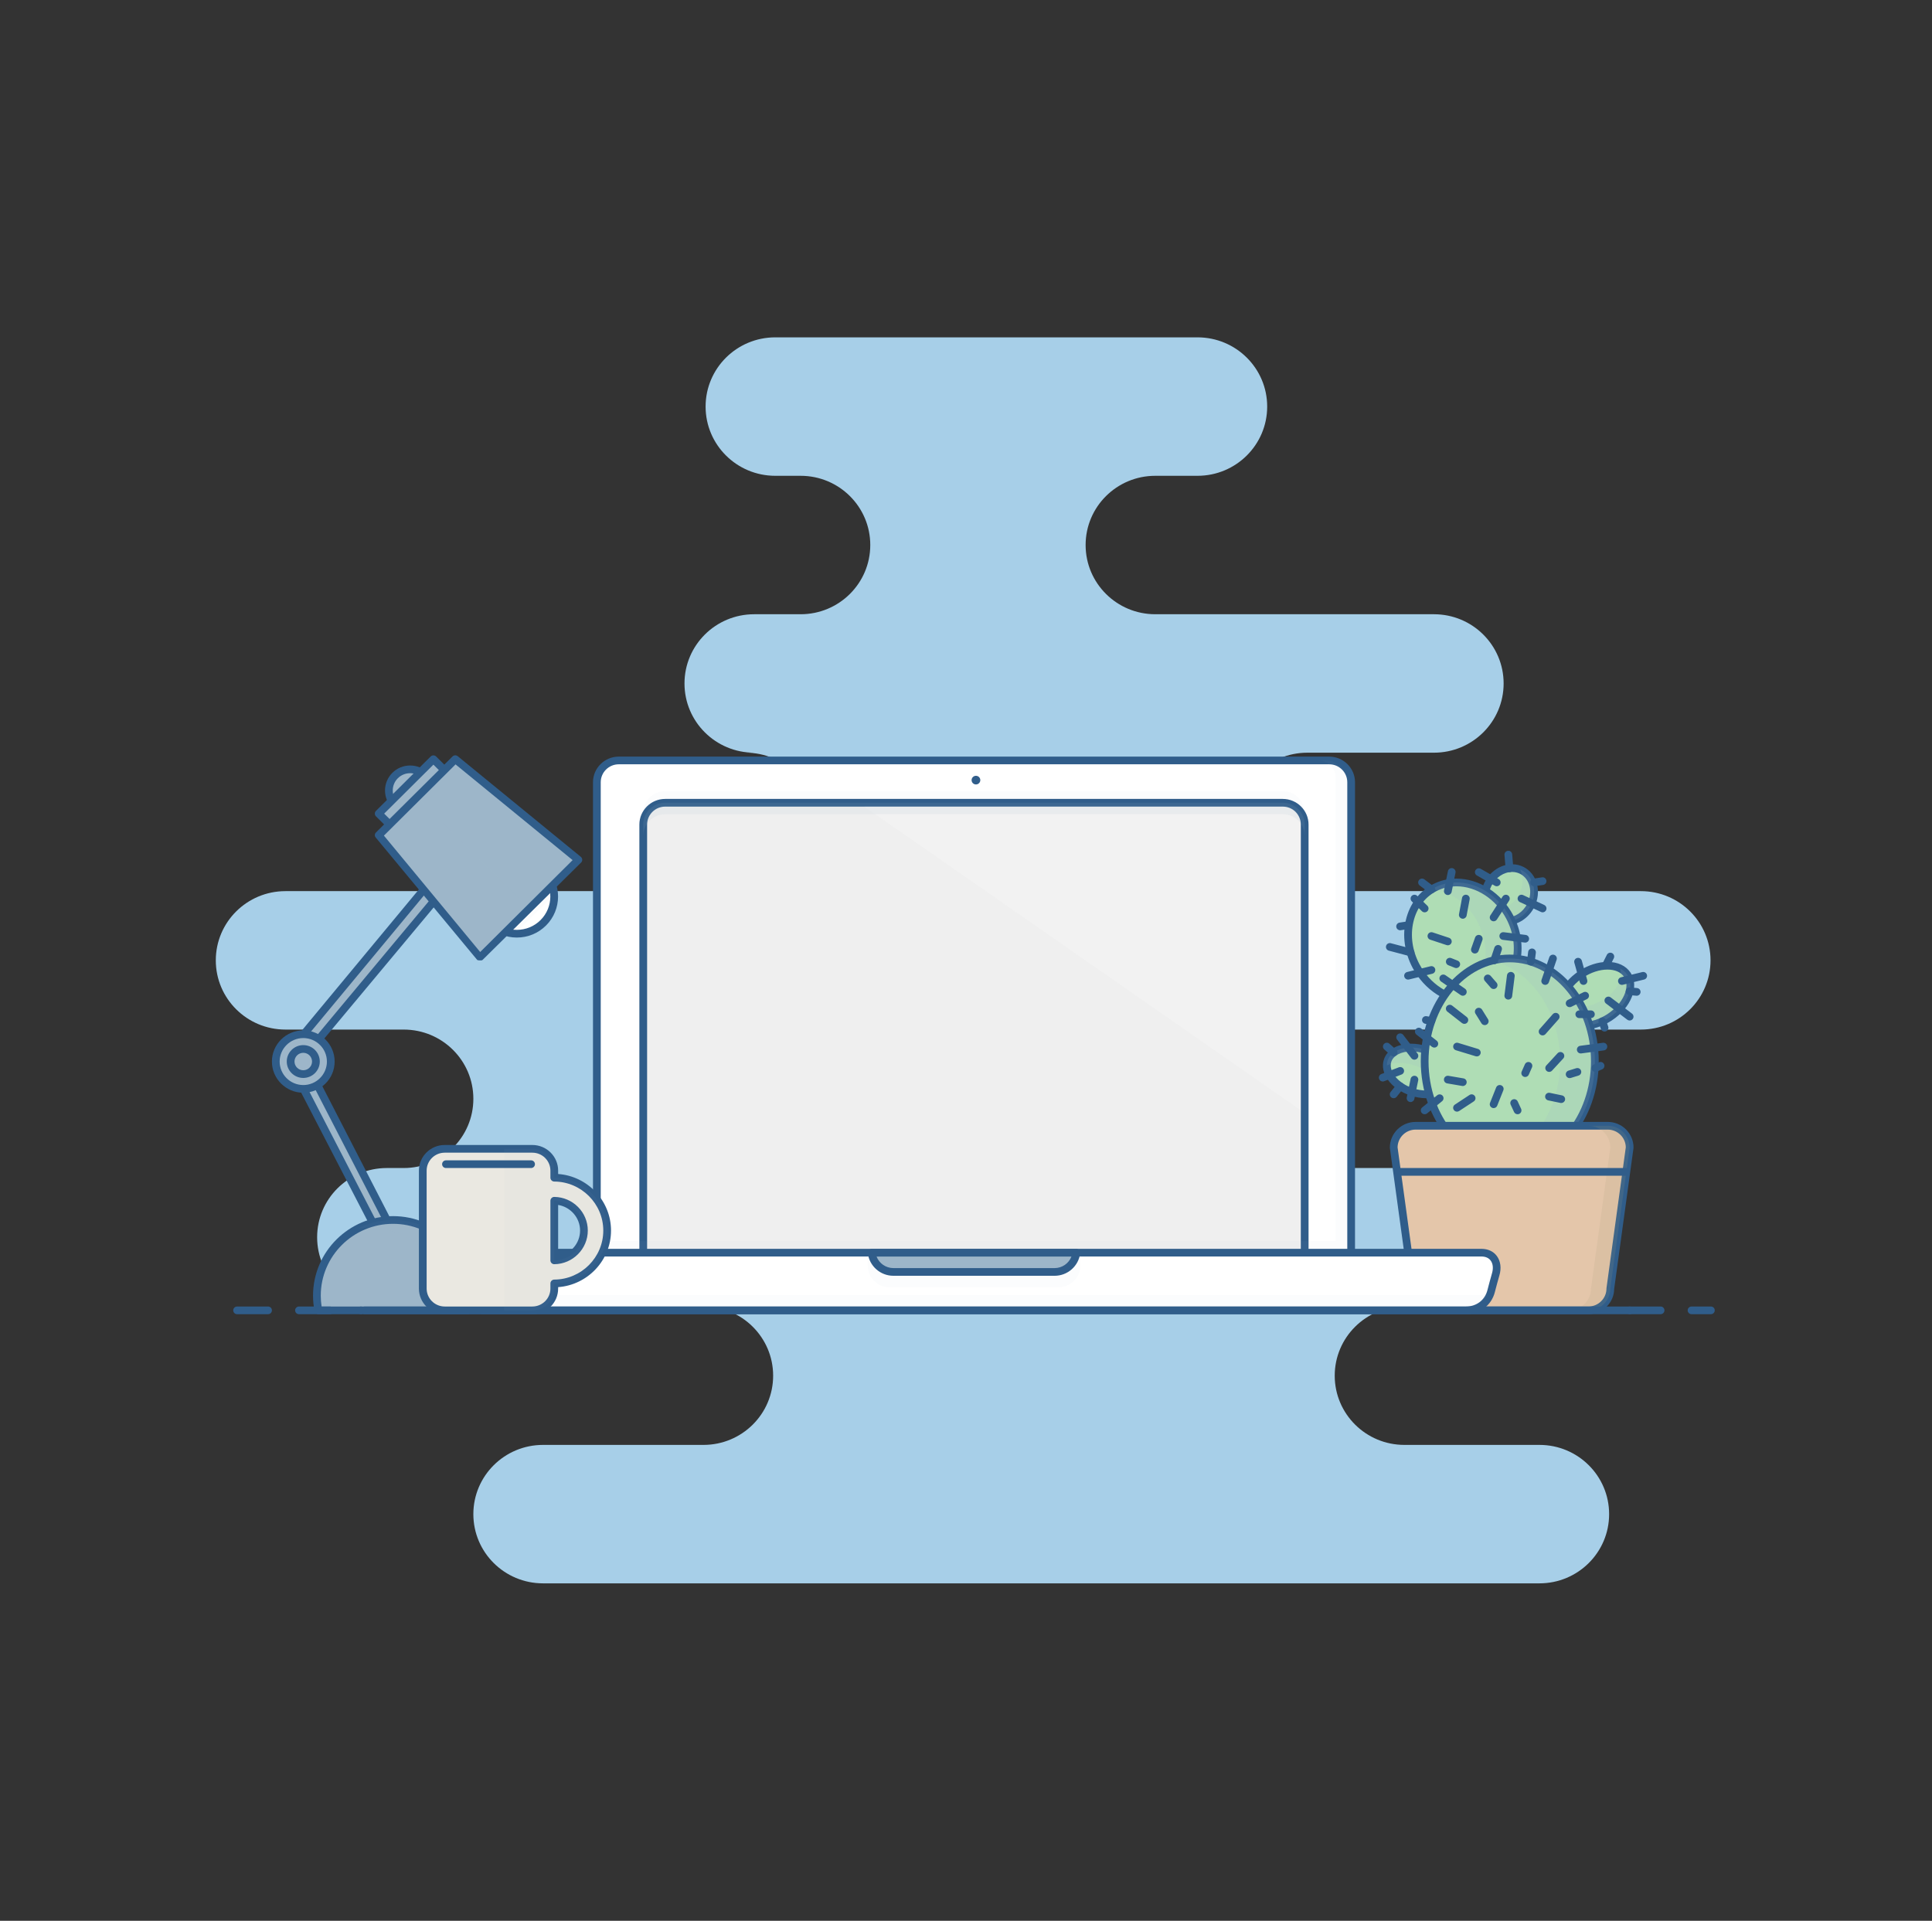 <svg width="175" height="174" viewBox="0 0 175 174" fill="none" xmlns="http://www.w3.org/2000/svg">
<rect x="0" y="0" width="175" height="174" fill="#333333" stroke="none"/>
<path d="M139.449 130.891H127.21C123.725 130.891 120.899 128.086 120.899 124.621C120.899 121.156 123.725 118.35 127.21 118.35H131.417C134.902 118.35 137.728 115.545 137.728 112.079C137.728 108.614 134.902 105.809 131.417 105.809H106.175C102.69 105.809 99.864 103.003 99.864 99.538C99.864 96.073 102.69 93.267 106.175 93.267H148.628C152.113 93.267 154.939 90.462 154.939 86.997C154.939 83.531 152.113 80.726 148.628 80.726H118.414C114.929 80.726 112.103 77.92 112.103 74.455C112.103 70.99 114.929 68.185 118.414 68.185H129.887C133.373 68.185 136.198 65.379 136.198 61.914C136.198 58.449 133.373 55.643 129.887 55.643H104.645C101.161 55.643 98.335 52.838 98.335 49.372C98.335 45.907 101.161 43.102 104.645 43.102H108.47C111.955 43.102 114.781 40.296 114.781 36.831C114.781 33.366 111.955 30.56 108.47 30.56H70.224C66.739 30.56 63.913 33.366 63.913 36.831C63.913 40.296 66.739 43.102 70.224 43.102H72.519C76.004 43.102 78.829 45.907 78.829 49.372C78.829 52.838 76.004 55.643 72.519 55.643H68.311C64.826 55.643 62.001 58.449 62.001 61.914C62.001 65.379 64.826 68.185 68.311 68.185H67.546C71.031 68.185 73.857 70.99 73.857 74.455C73.857 77.92 71.031 80.726 67.546 80.726H25.858C22.373 80.726 19.547 83.531 19.547 86.997C19.547 90.462 22.373 93.267 25.858 93.267H36.566C40.051 93.267 42.877 96.073 42.877 99.538C42.877 103.003 40.051 105.809 36.566 105.809H35.036C31.551 105.809 28.726 108.614 28.726 112.079C28.726 115.545 31.551 118.35 35.036 118.35H63.721C67.206 118.35 70.031 121.156 70.031 124.621C70.031 128.086 67.206 130.891 63.721 130.891H49.187C45.702 130.891 42.876 133.697 42.876 137.162C42.876 140.628 45.702 143.433 49.187 143.433H139.443C142.928 143.433 145.754 140.628 145.754 137.162C145.754 133.697 142.928 130.891 139.443 130.891H139.449Z" fill="#A7CFE8"/>
<path d="M38.391 80.579L27.258 93.995L28.309 94.813L39.409 81.501L38.391 80.579Z" fill="#9DB6C9"/>
<path d="M28.308 95.161C28.233 95.161 28.157 95.136 28.093 95.087L27.042 94.274C26.967 94.216 26.919 94.131 26.909 94.037C26.899 93.944 26.927 93.85 26.987 93.778L38.12 80.359C38.181 80.286 38.27 80.241 38.366 80.234C38.461 80.227 38.556 80.26 38.627 80.324L39.645 81.246C39.783 81.371 39.798 81.583 39.679 81.726L28.578 95.034C28.509 95.117 28.409 95.16 28.308 95.16L28.308 95.161ZM27.757 93.945L28.255 94.33L38.926 81.537L38.427 81.085L27.757 93.945L27.757 93.945Z" fill="#305D8A"/>
<path d="M27.498 98.641L34.09 111.386H35.492L28.616 98.032L27.498 98.641Z" fill="#9DB6C9"/>
<path d="M35.492 111.734H34.09C33.959 111.734 33.839 111.661 33.778 111.545L27.187 98.8C27.1 98.632 27.164 98.426 27.33 98.335L28.447 97.726C28.531 97.681 28.628 97.671 28.719 97.698C28.809 97.726 28.884 97.789 28.928 97.873L35.804 111.227C35.859 111.335 35.854 111.464 35.791 111.567C35.727 111.671 35.614 111.734 35.492 111.734V111.734ZM34.304 111.037H34.919L28.468 98.509L27.966 98.783L34.304 111.038V111.037Z" fill="#305D8A"/>
<path d="M38.515 70.254C39.267 71.003 39.267 72.216 38.515 72.964C37.762 73.712 36.542 73.712 35.789 72.964C35.037 72.216 35.037 71.003 35.789 70.254C36.542 69.506 37.762 69.506 38.515 70.254Z" fill="#9DB6C9"/>
<path d="M37.151 73.874C36.543 73.874 35.971 73.638 35.541 73.21C34.653 72.328 34.653 70.891 35.541 70.008C35.971 69.58 36.543 69.345 37.151 69.345C37.76 69.345 38.332 69.58 38.762 70.008C39.65 70.891 39.65 72.328 38.762 73.21C38.332 73.638 37.76 73.874 37.151 73.874ZM37.151 70.042C36.73 70.042 36.334 70.205 36.036 70.501C35.422 71.112 35.422 72.107 36.036 72.718C36.334 73.014 36.73 73.177 37.151 73.177C37.573 73.177 37.969 73.014 38.267 72.718C38.881 72.107 38.881 71.112 38.267 70.501C37.969 70.205 37.573 70.042 37.151 70.042Z" fill="#305D8A"/>
<path d="M49.208 78.836C50.53 80.151 50.53 82.283 49.208 83.597C47.886 84.912 45.742 84.912 44.419 83.597C43.097 82.282 43.097 80.15 44.419 78.836C45.742 77.521 47.886 77.521 49.208 78.836Z" fill="white"/>
<path d="M46.814 84.931C45.816 84.931 44.878 84.545 44.172 83.843C42.715 82.395 42.715 80.038 44.172 78.589C44.878 77.888 45.816 77.501 46.814 77.501C47.813 77.501 48.751 77.888 49.456 78.589C50.913 80.038 50.913 82.395 49.456 83.843C48.751 84.545 47.812 84.931 46.814 84.931ZM46.814 78.198C46.003 78.198 45.241 78.512 44.667 79.082C43.484 80.258 43.484 82.174 44.667 83.35C45.241 83.92 46.003 84.234 46.814 84.234C47.625 84.234 48.388 83.921 48.961 83.35C50.144 82.174 50.144 80.258 48.961 79.082C48.388 78.512 47.626 78.198 46.814 78.198Z" fill="#305D8A"/>
<path d="M39.258 68.774L34.303 73.701L36.037 75.425L40.992 70.498L39.258 68.774Z" fill="#9DB6C9"/>
<path d="M36.037 75.776C35.947 75.776 35.858 75.742 35.789 75.674L34.055 73.95C33.918 73.814 33.918 73.593 34.055 73.457L39.01 68.53C39.076 68.465 39.165 68.428 39.258 68.428C39.351 68.428 39.44 68.465 39.506 68.53L41.24 70.255C41.377 70.391 41.377 70.611 41.24 70.748L36.285 75.674C36.216 75.742 36.127 75.776 36.037 75.776ZM34.798 73.704L36.037 74.935L40.497 70.501L39.258 69.269L34.798 73.704Z" fill="#305D8A"/>
<path d="M52.389 77.891L43.469 86.759L34.303 75.674L41.239 68.776L52.389 77.891Z" fill="#9DB6C9"/>
<path d="M43.469 87H43.452C43.353 87 43.261 87.003 43.199 86.927L34.032 75.868C33.917 75.73 33.927 75.541 34.055 75.414L40.992 68.523C41.12 68.397 41.324 68.39 41.462 68.504L52.611 77.62C52.688 77.682 52.734 77.775 52.739 77.873C52.744 77.971 52.706 78.067 52.637 78.136L43.718 86.951C43.652 87.017 43.563 87 43.47 87H43.469ZM34.775 75.697L43.494 86.241L51.867 77.916L41.263 69.246L34.775 75.697L34.775 75.697Z" fill="#305D8A"/>
<g opacity="0.2">
<path opacity="0.2" d="M47.681 82.078L51.852 77.932L41.263 69.247L38.019 72.471L47.681 82.078Z" fill="#9DB6C9"/>
</g>
<g opacity="0.2">
<path opacity="0.2" d="M39.257 69.27L37.028 71.487L37.523 71.979L39.753 69.762L39.257 69.27Z" fill="#9DB6C9"/>
</g>
<g opacity="0.2">
<path opacity="0.2" d="M37.441 70.091C37.441 70.091 36.429 69.818 35.727 70.868C35.727 70.868 36.264 70.768 36.533 70.994L37.441 70.091Z" fill="#9DB6C9"/>
</g>
<g opacity="0.2">
<path opacity="0.2" d="M46.411 84.286L46.938 84.296L49.663 81.586L49.911 81.34L49.89 80.868L46.442 84.296" fill="#9DB6C9"/>
</g>
<path d="M29.962 96.161C29.962 97.529 28.847 98.637 27.471 98.637C26.096 98.637 24.981 97.529 24.981 96.161C24.981 94.793 26.096 93.684 27.471 93.684C28.847 93.684 29.962 94.793 29.962 96.161Z" fill="#9DB6C9"/>
<path d="M27.471 98.989C25.904 98.989 24.63 97.722 24.63 96.164C24.63 94.606 25.904 93.339 27.471 93.339C29.037 93.339 30.312 94.606 30.312 96.164C30.312 97.722 29.037 98.989 27.471 98.989ZM27.471 94.036C26.291 94.036 25.331 94.99 25.331 96.164C25.331 97.337 26.291 98.292 27.471 98.292C28.651 98.292 29.611 97.337 29.611 96.164C29.611 94.99 28.651 94.036 27.471 94.036Z" fill="#305D8A"/>
<g opacity="0.2">
<path opacity="0.2" d="M27.433 94.038V98.294C28.484 98.294 29.573 97.342 29.573 96.166C29.573 94.991 28.484 94.038 27.433 94.038Z" fill="#9DB6C9"/>
</g>
<path d="M28.616 96.161C28.616 96.79 28.104 97.299 27.471 97.299C26.839 97.299 26.326 96.79 26.326 96.161C26.326 95.532 26.839 95.022 27.471 95.022C28.104 95.022 28.616 95.532 28.616 96.161Z" fill="#9DB6C9"/>
<path d="M27.471 97.649C26.646 97.649 25.975 96.982 25.975 96.162C25.975 95.343 26.646 94.675 27.471 94.675C28.295 94.675 28.966 95.343 28.966 96.162C28.966 96.982 28.295 97.649 27.471 97.649ZM27.471 95.372C27.033 95.372 26.676 95.727 26.676 96.162C26.676 96.598 27.033 96.952 27.471 96.952C27.909 96.952 28.265 96.598 28.265 96.162C28.265 95.727 27.909 95.372 27.471 95.372Z" fill="#305D8A"/>
<path d="M42.367 118.703C42.452 118.272 42.499 117.828 42.499 117.373C42.499 113.586 39.411 110.516 35.602 110.516C31.793 110.516 28.705 113.586 28.705 117.373C28.705 117.828 28.752 118.272 28.837 118.703H42.366H42.367Z" fill="#9DB6C9"/>
<path d="M42.367 119.051H28.837C28.67 119.051 28.526 118.933 28.494 118.77C28.401 118.305 28.355 117.835 28.355 117.373C28.355 113.4 31.606 110.167 35.602 110.167C39.599 110.167 42.849 113.4 42.849 117.373C42.849 117.833 42.803 118.303 42.711 118.769C42.679 118.933 42.535 119.051 42.367 119.051H42.367ZM29.131 118.354H42.072C42.123 118.025 42.148 117.696 42.148 117.373C42.148 113.784 39.211 110.864 35.602 110.864C31.992 110.864 29.055 113.784 29.055 117.373C29.055 117.697 29.081 118.026 29.131 118.354H29.131Z" fill="#305D8A"/>
<g opacity="0.2">
<path opacity="0.2" d="M35.602 110.516C34.439 110.516 33.345 110.805 32.384 111.311C32.748 111.252 33.119 111.213 33.5 111.213C37.309 111.213 40.397 114.283 40.397 118.07C40.397 118.284 40.384 118.494 40.364 118.703H42.367C42.452 118.272 42.499 117.828 42.499 117.373C42.499 113.586 39.411 110.516 35.602 110.516Z" fill="#9DB6C9"/>
</g>
<g opacity="0.2">
<path opacity="0.2" d="M38.587 81.368L28.503 93.534L28.806 93.69L38.805 81.659L38.587 81.368Z" fill="#9DB6C9"/>
</g>
<g opacity="0.2">
<path opacity="0.2" d="M28.601 98.754L28.324 98.876L34.251 110.342H34.572L28.601 98.754Z" fill="#9DB6C9"/>
</g>
<path d="M138.661 82.026C138.041 83.245 136.673 83.797 135.604 83.259C134.536 82.722 134.173 81.298 134.793 80.079C135.413 78.861 136.782 78.309 137.85 78.847C138.918 79.384 139.281 80.808 138.661 82.026Z" fill="#AFDDB5"/>
<path d="M136.474 83.812C136.109 83.812 135.761 83.731 135.44 83.569C134.832 83.263 134.399 82.709 134.22 82.01C134.046 81.327 134.137 80.586 134.475 79.921C134.978 78.932 135.958 78.292 136.969 78.292C137.334 78.292 137.682 78.374 138.002 78.535C139.241 79.158 139.675 80.795 138.969 82.183C138.465 83.173 137.486 83.812 136.474 83.812ZM136.969 78.989C136.219 78.989 135.486 79.478 135.1 80.236C134.838 80.75 134.767 81.319 134.9 81.838C135.028 82.34 135.332 82.734 135.757 82.947C135.979 83.059 136.22 83.116 136.474 83.116C137.224 83.116 137.957 82.626 138.343 81.868C138.875 80.823 138.58 79.607 137.686 79.157C137.464 79.045 137.223 78.989 136.969 78.989Z" fill="#305D8A"/>
<g opacity="0.38">
<path opacity="0.38" d="M137.848 78.846C137.804 78.824 137.759 78.807 137.714 78.788C137.996 79.434 137.983 80.244 137.608 80.981C137.014 82.149 135.732 82.702 134.685 82.271C134.87 82.694 135.18 83.046 135.602 83.259C136.671 83.796 138.039 83.244 138.659 82.026C139.279 80.807 138.916 79.384 137.848 78.846Z" fill="#9DB6C9"/>
</g>
<path d="M136.745 83.07C138.164 85.758 137.412 88.928 135.067 90.152C132.721 91.376 129.67 90.189 128.252 87.501C126.833 84.814 127.585 81.643 129.93 80.419C132.276 79.196 135.326 80.383 136.745 83.07Z" fill="#AFDDB5"/>
<path d="M133.087 90.985C131.031 90.985 129.014 89.681 127.95 87.665C127.225 86.291 127.01 84.753 127.347 83.334C127.687 81.897 128.55 80.752 129.775 80.113C130.439 79.767 131.162 79.591 131.925 79.591C133.982 79.591 135.999 80.894 137.063 82.91C137.788 84.284 138.003 85.823 137.667 87.242C137.326 88.679 136.464 89.823 135.238 90.463C134.574 90.809 133.851 90.985 133.087 90.985ZM131.925 80.288C131.277 80.288 130.663 80.437 130.101 80.73C129.058 81.275 128.322 82.256 128.029 83.494C127.731 84.749 127.923 86.116 128.571 87.341C129.515 89.131 131.288 90.288 133.087 90.288C133.736 90.288 134.35 90.139 134.912 89.846C135.955 89.302 136.691 88.32 136.984 87.083C137.282 85.827 137.09 84.46 136.443 83.235C135.498 81.445 133.725 80.288 131.925 80.288Z" fill="#305D8A"/>
<g opacity="0.38">
<path opacity="0.38" d="M136.745 83.07C135.327 80.383 132.276 79.196 129.93 80.419C129.842 80.466 129.76 80.52 129.676 80.571C131.666 80.745 133.539 82.27 134.265 84.535C135.029 86.918 134.282 89.365 132.584 90.602C133.433 90.694 134.289 90.558 135.067 90.152C137.412 88.928 138.164 85.758 136.745 83.07Z" fill="#9DB6C9"/>
</g>
<path d="M127.886 98.917C129.445 99.438 130.997 99.01 131.351 97.962C131.706 96.913 130.729 95.641 129.17 95.119C127.611 94.598 126.06 95.026 125.705 96.074C125.351 97.123 126.327 98.396 127.886 98.917Z" fill="#AFDDB5"/>
<path d="M129.194 99.484C128.72 99.484 128.237 99.403 127.761 99.244C125.991 98.653 124.937 97.21 125.359 95.96C125.654 95.088 126.603 94.546 127.835 94.546C128.309 94.546 128.791 94.627 129.268 94.786C131.037 95.378 132.092 96.82 131.669 98.07C131.374 98.942 130.426 99.484 129.194 99.484ZM127.835 95.243C126.927 95.243 126.216 95.611 126.024 96.182C125.736 97.033 126.634 98.132 127.984 98.584C128.389 98.719 128.795 98.788 129.194 98.788C130.101 98.788 130.812 98.419 131.005 97.848C131.292 96.998 130.395 95.898 129.044 95.447C128.64 95.311 128.233 95.243 127.835 95.243Z" fill="#305D8A"/>
<g opacity="0.38">
<path opacity="0.38" d="M129.159 95.117C127.6 94.596 126.048 95.024 125.694 96.072C125.646 96.213 125.624 96.358 125.623 96.505C126.291 96.228 127.197 96.206 128.107 96.511C129.457 96.962 130.368 97.976 130.359 98.92C130.836 98.723 131.192 98.396 131.34 97.96C131.694 96.911 130.718 95.638 129.159 95.117Z" fill="#9DB6C9"/>
</g>
<path d="M147.402 88.305C148.116 89.38 147.398 91.103 145.798 92.151C144.2 93.2 142.324 93.178 141.611 92.103C140.898 91.027 141.616 89.305 143.215 88.256C144.814 87.207 146.689 87.229 147.402 88.305Z" fill="#AFDDB5"/>
<path d="M143.412 93.273C142.482 93.273 141.739 92.925 141.32 92.295C140.502 91.06 141.266 89.118 143.024 87.966C143.84 87.431 144.757 87.136 145.605 87.136C146.536 87.136 147.279 87.483 147.697 88.113C148.515 89.348 147.751 91.29 145.993 92.443C145.177 92.978 144.261 93.273 143.412 93.273ZM145.605 87.832C144.893 87.832 144.113 88.086 143.41 88.548C141.999 89.473 141.31 91.013 141.906 91.911C142.19 92.34 142.725 92.576 143.412 92.576C144.125 92.576 144.905 92.322 145.607 91.861C147.018 90.936 147.707 89.395 147.112 88.497C146.827 88.069 146.292 87.832 145.605 87.832Z" fill="#305D8A"/>
<g opacity="0.38">
<path opacity="0.38" d="M147.403 88.305C147.24 88.06 147.015 87.873 146.749 87.737C147.13 88.949 146.007 90.41 144.213 91.019C143.165 91.374 142.119 91.358 141.342 91.047C141.323 91.431 141.407 91.794 141.611 92.103C142.325 93.178 144.2 93.2 145.799 92.151C147.398 91.103 148.116 89.38 147.403 88.305Z" fill="#9DB6C9"/>
</g>
<path d="M136.754 105.462C141.011 105.462 144.462 101.29 144.462 96.144C144.462 90.997 141.011 86.825 136.754 86.825C132.496 86.825 129.045 90.997 129.045 96.144C129.045 101.29 132.496 105.462 136.754 105.462Z" fill="#AFDDB5"/>
<path d="M136.754 105.809C132.31 105.809 128.695 101.473 128.695 96.142C128.695 90.811 132.31 86.475 136.754 86.475C141.197 86.475 144.812 90.811 144.812 96.142C144.812 101.473 141.197 105.809 136.754 105.809ZM136.754 87.171C132.697 87.171 129.396 91.196 129.396 96.142C129.396 101.088 132.697 105.112 136.754 105.112C140.811 105.112 144.112 101.088 144.112 96.142C144.112 91.196 140.811 87.171 136.754 87.171Z" fill="#305D8A"/>
<g opacity="0.38">
<path opacity="0.38" d="M136.754 86.826C136.213 86.826 135.686 86.894 135.177 87.022C138.678 87.902 141.308 91.651 141.308 96.145C141.308 100.638 138.678 104.388 135.177 105.268C135.686 105.396 136.213 105.464 136.754 105.464C141.011 105.464 144.462 101.291 144.462 96.145C144.462 90.999 141.011 86.826 136.754 86.826V86.826Z" fill="#9DB6C9"/>
</g>
<path d="M145.863 116.728C145.863 117.819 144.973 118.703 143.876 118.703H129.98C128.883 118.703 127.994 117.819 127.994 116.728L126.242 103.955C126.242 102.865 127.131 101.981 128.228 101.981H145.628C146.725 101.981 147.614 102.865 147.614 103.955L145.862 116.728H145.863Z" fill="#E4C6AA"/>
<path d="M143.876 119.051H129.98C128.7 119.051 127.657 118.022 127.643 116.752L125.895 104.002C125.893 103.987 125.892 103.971 125.892 103.955C125.892 102.674 126.94 101.632 128.229 101.632H145.628C146.917 101.632 147.965 102.674 147.965 103.955C147.965 103.971 147.964 103.987 147.962 104.002L146.213 116.752C146.2 118.022 145.156 119.051 143.876 119.051H143.876ZM126.592 103.933L128.341 116.68C128.343 116.695 128.344 116.711 128.344 116.727C128.344 117.624 129.078 118.353 129.98 118.353H143.876C144.779 118.353 145.513 117.624 145.513 116.727C145.513 116.711 145.513 116.695 145.516 116.68L147.264 103.933C147.252 103.046 146.523 102.329 145.628 102.329H128.229C127.334 102.329 126.605 103.046 126.593 103.933H126.592Z" fill="#305D8A"/>
<g opacity="0.38">
<path opacity="0.38" d="M145.626 101.981H143.874C144.971 101.981 145.861 102.866 145.861 103.956L144.109 116.729C144.109 117.819 143.22 118.704 142.123 118.704H143.874C144.971 118.704 145.861 117.819 145.861 116.729L147.613 103.956C147.613 102.866 146.723 101.981 145.626 101.981Z" fill="#AA9E80"/>
</g>
<path d="M122.386 113.944C122.386 115.035 121.497 115.919 120.4 115.919H56.05C54.953 115.919 54.063 115.035 54.063 113.944V70.863C54.063 69.772 54.953 68.888 56.05 68.888H120.4C121.497 68.888 122.386 69.772 122.386 70.863V113.944Z" fill="white"/>
<path d="M120.4 116.267H56.05C54.761 116.267 53.713 115.225 53.713 113.943V70.863C53.713 69.582 54.761 68.54 56.05 68.54H120.4C121.689 68.54 122.737 69.582 122.737 70.863V113.943C122.737 115.225 121.689 116.267 120.4 116.267L120.4 116.267ZM56.05 69.236C55.148 69.236 54.414 69.966 54.414 70.863V113.944C54.414 114.84 55.148 115.57 56.05 115.57H120.4C121.302 115.57 122.036 114.84 122.036 113.944V70.863C122.036 69.966 121.302 69.236 120.4 69.236H56.05Z" fill="#305D8A"/>
<g opacity="0.2">
<path opacity="0.2" d="M120.05 68.885H119.409C120.279 68.885 120.985 69.587 120.985 70.453V113.128H122.037V70.86C122.036 69.769 121.147 68.885 120.05 68.885V68.885Z" fill="#9DB6C9"/>
</g>
<g opacity="0.2">
<path opacity="0.2" d="M118.177 103.486C118.177 104.577 117.288 105.461 116.191 105.461H60.25C59.153 105.461 58.264 104.577 58.264 103.486V73.644C58.264 72.553 59.153 71.669 60.25 71.669H116.191C117.288 71.669 118.177 72.553 118.177 73.644V103.486Z" fill="#9DB6C9"/>
</g>
<path d="M118.177 113.239C118.177 114.33 117.288 115.214 116.191 115.214H60.25C59.153 115.214 58.264 114.33 58.264 113.239V74.688C58.264 73.597 59.153 72.713 60.25 72.713H116.191C117.288 72.713 118.177 73.597 118.177 74.688V113.239Z" fill="#EFEFEF"/>
<path d="M116.191 115.571H60.251C58.962 115.571 57.914 114.529 57.914 113.248V74.696C57.914 73.415 58.962 72.373 60.251 72.373H116.191C117.48 72.373 118.528 73.415 118.528 74.696V113.248C118.528 114.529 117.48 115.571 116.191 115.571V115.571ZM60.251 73.07C59.349 73.07 58.615 73.799 58.615 74.696V113.247C58.615 114.144 59.349 114.874 60.251 114.874H116.191C117.094 114.874 117.827 114.144 117.827 113.247V74.696C117.827 73.799 117.093 73.07 116.191 73.07H60.251Z" fill="#305D8A"/>
<g opacity="0.41">
<path opacity="0.41" d="M116.104 73.065H78.28L117.829 100.587V75.04C117.829 73.559 117.077 73.065 116.104 73.065H116.104Z" fill="white"/>
</g>
<path d="M134.19 113.474H42.604C41.507 113.474 41.004 114.404 41.318 115.449C41.423 115.797 41.637 116.606 41.727 116.958C41.998 118.015 42.908 118.7 44.005 118.7H132.792C133.889 118.7 134.798 118.015 135.07 116.958C135.16 116.606 135.374 115.797 135.479 115.449C135.793 114.404 135.29 113.474 134.193 113.474H134.19Z" fill="white"/>
<path d="M132.79 119.051H44.004C42.746 119.051 41.694 118.246 41.386 117.047C41.299 116.709 41.084 115.896 40.981 115.551C40.78 114.885 40.864 114.236 41.212 113.773C41.523 113.357 42.016 113.129 42.602 113.129H134.188C134.774 113.129 135.268 113.357 135.579 113.773C135.927 114.236 136.011 114.885 135.81 115.552C135.706 115.896 135.491 116.709 135.404 117.047C135.097 118.246 134.045 119.051 132.787 119.051H132.79ZM42.604 113.825C42.24 113.825 41.953 113.951 41.775 114.189C41.561 114.474 41.517 114.898 41.654 115.352C41.761 115.711 41.976 116.521 42.066 116.875C42.297 117.773 43.059 118.354 44.005 118.354H132.792C133.738 118.354 134.499 117.773 134.73 116.875C134.821 116.521 135.035 115.711 135.143 115.352C135.28 114.898 135.236 114.474 135.022 114.189C134.843 113.951 134.557 113.825 134.193 113.825H42.607H42.604Z" fill="#305D8A"/>
<g opacity="0.2">
<path opacity="0.2" d="M94.229 113.474H78.591V114.635C78.591 115.725 79.48 116.61 80.577 116.61H95.875C96.972 116.61 97.862 115.725 97.862 114.635V113.474H94.229Z" fill="#9DB6C9"/>
</g>
<path d="M94.229 113.474H78.957C79.073 114.455 79.91 115.216 80.928 115.216H95.525C96.543 115.216 97.38 114.455 97.496 113.474H94.229H94.229Z" fill="#9DB6C9"/>
<path d="M95.524 115.571H80.927C79.743 115.571 78.746 114.69 78.607 113.521C78.596 113.423 78.627 113.323 78.694 113.249C78.76 113.175 78.855 113.132 78.955 113.132H97.495C97.595 113.132 97.69 113.175 97.757 113.249C97.823 113.323 97.855 113.423 97.843 113.521C97.704 114.69 96.707 115.571 95.523 115.571H95.524ZM79.399 113.829C79.636 114.445 80.236 114.874 80.927 114.874H95.523C96.214 114.874 96.814 114.445 97.051 113.829H79.399H79.399Z" fill="#305D8A"/>
<g opacity="0.2">
<path opacity="0.2" d="M42.032 117.311C42.452 117.961 43.175 118.356 44.006 118.356H132.792C133.624 118.356 134.346 117.961 134.766 117.311H42.034H42.032Z" fill="#9DB6C9"/>
</g>
<g opacity="0.33">
<path opacity="0.33" d="M116.191 72.716H60.251C59.154 72.716 58.264 73.601 58.264 74.691V75.736C58.264 74.646 59.154 73.761 60.251 73.761H116.191C117.288 73.761 118.178 74.646 118.178 75.736V74.691C118.178 73.601 117.288 72.716 116.191 72.716Z" fill="#9DB6C9"/>
</g>
<g opacity="0.2">
<path opacity="0.2" d="M120.983 112.43H54.061V113.127H120.983V112.43Z" fill="#9DB6C9"/>
</g>
<path d="M88.401 71.062C88.619 71.062 88.796 70.887 88.796 70.67C88.796 70.454 88.619 70.278 88.401 70.278C88.184 70.278 88.007 70.454 88.007 70.67C88.007 70.887 88.184 71.062 88.401 71.062Z" fill="#305D8A"/>
<g opacity="0.2">
<path opacity="0.2" d="M119.578 68.902C119.636 68.895 119.693 68.885 119.753 68.885H119.578V68.902Z" fill="#9DB6C9"/>
</g>
<path d="M154.971 119.051H153.219C153.026 119.051 152.869 118.895 152.869 118.702C152.869 118.51 153.026 118.354 153.219 118.354H154.971C155.165 118.354 155.322 118.51 155.322 118.702C155.322 118.895 155.165 119.051 154.971 119.051ZM150.416 119.051H147.613C147.42 119.051 147.263 118.895 147.263 118.702C147.263 118.51 147.42 118.354 147.613 118.354H150.416C150.61 118.354 150.767 118.51 150.767 118.702C150.767 118.895 150.61 119.051 150.416 119.051Z" fill="#305D8A"/>
<path d="M147.613 119.051H33.04C32.846 119.051 32.69 118.895 32.69 118.702C32.69 118.51 32.846 118.354 33.04 118.354H147.613C147.806 118.354 147.963 118.51 147.963 118.702C147.963 118.895 147.806 119.051 147.613 119.051Z" fill="#305D8A"/>
<path d="M32.692 119.051C32.498 119.051 32.34 118.895 32.34 118.702C32.34 118.51 32.495 118.354 32.688 118.354H32.692C32.885 118.354 33.042 118.51 33.042 118.702C33.042 118.895 32.885 119.051 32.692 119.051ZM29.885 119.051H27.082C26.889 119.051 26.732 118.895 26.732 118.702C26.732 118.51 26.889 118.354 27.082 118.354H29.885C30.079 118.354 30.236 118.51 30.236 118.702C30.236 118.895 30.079 119.051 29.885 119.051ZM24.279 119.051H21.476C21.283 119.051 21.126 118.895 21.126 118.702C21.126 118.51 21.283 118.354 21.476 118.354H24.279C24.473 118.354 24.63 118.51 24.63 118.702C24.63 118.895 24.473 119.051 24.279 119.051Z" fill="#305D8A"/>
<path d="M139.729 82.646C139.679 82.646 139.628 82.635 139.58 82.612L137.668 81.716C137.493 81.634 137.418 81.427 137.501 81.252C137.583 81.079 137.792 81.003 137.967 81.086L139.879 81.982C140.053 82.064 140.128 82.272 140.046 82.446C139.986 82.572 139.86 82.646 139.729 82.646Z" fill="#305D8A"/>
<path d="M136.728 79.006C136.547 79.006 136.394 78.869 136.379 78.687L136.275 77.449C136.259 77.257 136.402 77.089 136.595 77.073C136.792 77.05 136.957 77.199 136.973 77.391L137.077 78.629C137.093 78.821 136.95 78.989 136.757 79.005C136.747 79.006 136.737 79.006 136.728 79.006Z" fill="#305D8A"/>
<path d="M135.573 80.285C135.513 80.285 135.453 80.27 135.398 80.239L133.775 79.308C133.607 79.212 133.55 78.999 133.647 78.832C133.743 78.665 133.957 78.609 134.125 78.704L135.748 79.635C135.916 79.731 135.973 79.944 135.877 80.111C135.812 80.223 135.694 80.285 135.573 80.285Z" fill="#305D8A"/>
<path d="M138.959 80.285C138.789 80.285 138.64 80.162 138.613 79.99C138.584 79.8 138.715 79.622 138.906 79.593L139.673 79.476C139.864 79.446 140.042 79.577 140.072 79.767C140.101 79.957 139.97 80.135 139.779 80.164L139.012 80.281C138.994 80.284 138.976 80.285 138.959 80.285Z" fill="#305D8A"/>
<path d="M139.729 93.795C139.647 93.795 139.564 93.766 139.498 93.708C139.352 93.581 139.338 93.361 139.465 93.217L140.651 91.872C140.778 91.727 141 91.714 141.145 91.84C141.29 91.967 141.305 92.187 141.177 92.332L139.992 93.676C139.923 93.754 139.826 93.795 139.729 93.795Z" fill="#305D8A"/>
<path d="M147.613 92.446C147.538 92.446 147.463 92.423 147.4 92.374L145.473 90.908C145.319 90.791 145.29 90.572 145.408 90.42C145.525 90.267 145.746 90.238 145.899 90.355L147.826 91.821C147.979 91.938 148.009 92.157 147.891 92.309C147.822 92.399 147.718 92.446 147.613 92.446Z" fill="#305D8A"/>
<path d="M145.337 93.447C145.192 93.447 145.056 93.356 145.006 93.212L144.806 92.633C144.743 92.451 144.84 92.252 145.023 92.19C145.207 92.127 145.406 92.224 145.468 92.406L145.669 92.985C145.732 93.167 145.634 93.365 145.451 93.428C145.414 93.441 145.375 93.447 145.337 93.447Z" fill="#305D8A"/>
<path d="M143.43 89.219C143.277 89.219 143.136 89.118 143.093 88.963L142.603 87.212C142.552 87.026 142.661 86.834 142.847 86.783C143.034 86.732 143.227 86.84 143.279 87.025L143.768 88.777C143.82 88.962 143.711 89.154 143.524 89.206C143.493 89.214 143.461 89.219 143.43 89.219Z" fill="#305D8A"/>
<path d="M145.512 87.696C145.46 87.696 145.406 87.684 145.356 87.659C145.183 87.573 145.113 87.364 145.199 87.192L145.55 86.495C145.636 86.323 145.847 86.254 146.02 86.339C146.193 86.425 146.263 86.635 146.177 86.807L145.826 87.503C145.765 87.626 145.641 87.696 145.512 87.696Z" fill="#305D8A"/>
<path d="M146.913 89.219C146.755 89.219 146.612 89.112 146.573 88.954C146.526 88.767 146.641 88.578 146.829 88.532L148.756 88.058C148.943 88.013 149.134 88.125 149.18 88.312C149.227 88.499 149.112 88.688 148.924 88.734L146.997 89.208C146.969 89.215 146.941 89.219 146.913 89.219Z" fill="#305D8A"/>
<path d="M148.251 90.202C148.241 90.202 148.231 90.201 148.221 90.2L147.579 90.145C147.386 90.129 147.243 89.96 147.26 89.769C147.276 89.577 147.444 89.427 147.639 89.451L148.281 89.506C148.474 89.522 148.617 89.691 148.6 89.883C148.584 90.064 148.431 90.202 148.251 90.202Z" fill="#305D8A"/>
<path d="M131.145 81.078C131.122 81.078 131.099 81.076 131.076 81.071C130.886 81.033 130.763 80.85 130.801 80.661L131.151 78.919C131.189 78.731 131.373 78.607 131.564 78.646C131.753 78.684 131.876 78.867 131.839 79.056L131.488 80.798C131.455 80.964 131.308 81.078 131.145 81.078Z" fill="#305D8A"/>
<path d="M129.658 80.927C129.584 80.927 129.509 80.904 129.446 80.856L128.596 80.215C128.442 80.098 128.412 79.88 128.529 79.727C128.646 79.573 128.866 79.544 129.02 79.66L129.87 80.302C130.024 80.418 130.054 80.637 129.937 80.79C129.868 80.88 129.763 80.927 129.658 80.927Z" fill="#305D8A"/>
<path d="M127.54 88.74C127.383 88.74 127.24 88.634 127.2 88.476C127.154 88.289 127.268 88.1 127.456 88.053L129.574 87.531C129.762 87.486 129.952 87.598 129.999 87.785C130.045 87.972 129.931 88.161 129.743 88.207L127.625 88.73C127.597 88.737 127.568 88.74 127.54 88.74Z" fill="#305D8A"/>
<path d="M131.145 85.634C131.108 85.634 131.071 85.628 131.034 85.616L129.548 85.124C129.364 85.064 129.265 84.866 129.326 84.684C129.387 84.501 129.586 84.404 129.769 84.463L131.255 84.955C131.439 85.016 131.538 85.213 131.478 85.396C131.429 85.542 131.292 85.634 131.145 85.634Z" fill="#305D8A"/>
<path d="M132.501 83.226C132.48 83.226 132.459 83.224 132.437 83.22C132.247 83.185 132.121 83.003 132.156 82.814L132.432 81.337C132.467 81.148 132.65 81.022 132.841 81.058C133.031 81.093 133.156 81.275 133.121 81.465L132.845 82.941C132.814 83.109 132.667 83.226 132.501 83.226Z" fill="#305D8A"/>
<path d="M135.293 83.458C135.228 83.458 135.161 83.44 135.103 83.402C134.94 83.298 134.893 83.083 134.999 82.921L136.108 81.212C136.213 81.05 136.431 81.004 136.592 81.108C136.755 81.212 136.802 81.428 136.697 81.59L135.587 83.299C135.52 83.402 135.408 83.458 135.293 83.458Z" fill="#305D8A"/>
<path d="M138.154 85.388C138.139 85.388 138.125 85.387 138.11 85.385L136.124 85.139C135.932 85.115 135.796 84.942 135.82 84.75C135.844 84.559 136.016 84.425 136.211 84.448L138.197 84.694C138.389 84.718 138.525 84.891 138.501 85.083C138.479 85.259 138.328 85.388 138.154 85.388Z" fill="#305D8A"/>
<path d="M127.768 86.625C127.738 86.625 127.707 86.621 127.677 86.614L125.799 86.118C125.612 86.069 125.501 85.878 125.55 85.692C125.6 85.506 125.793 85.395 125.979 85.444L127.857 85.94C128.044 85.989 128.156 86.18 128.106 86.366C128.064 86.522 127.923 86.625 127.768 86.625Z" fill="#305D8A"/>
<path d="M126.823 84.271C126.653 84.271 126.504 84.148 126.477 83.976C126.447 83.786 126.578 83.608 126.769 83.578L127.481 83.468C127.674 83.44 127.852 83.569 127.881 83.759C127.911 83.949 127.78 84.127 127.589 84.157L126.877 84.267C126.858 84.269 126.84 84.271 126.823 84.271Z" fill="#305D8A"/>
<path d="M133.595 86.377C133.556 86.377 133.517 86.371 133.479 86.357C133.296 86.293 133.2 86.094 133.264 85.913L133.615 84.924C133.679 84.742 133.88 84.648 134.062 84.711C134.244 84.775 134.34 84.974 134.276 85.155L133.925 86.144C133.875 86.288 133.739 86.377 133.595 86.377Z" fill="#305D8A"/>
<path d="M129.045 82.646C128.957 82.646 128.868 82.613 128.8 82.547L127.876 81.65C127.737 81.516 127.734 81.296 127.869 81.158C128.005 81.02 128.227 81.018 128.365 81.152L129.29 82.048C129.428 82.182 129.431 82.403 129.296 82.54C129.227 82.611 129.136 82.646 129.045 82.646Z" fill="#305D8A"/>
<path d="M131.906 87.696C131.863 87.696 131.819 87.688 131.776 87.671L131.192 87.439C131.012 87.367 130.925 87.164 130.997 86.986C131.069 86.807 131.273 86.721 131.453 86.792L132.037 87.024C132.216 87.096 132.304 87.299 132.232 87.477C132.177 87.613 132.045 87.696 131.906 87.696Z" fill="#305D8A"/>
<path d="M128.118 95.996C128.012 95.996 127.907 95.949 127.838 95.858L126.549 94.175C126.432 94.022 126.462 93.803 126.615 93.686C126.769 93.57 126.989 93.599 127.107 93.753L128.396 95.437C128.513 95.59 128.483 95.808 128.329 95.925C128.266 95.973 128.191 95.996 128.118 95.996Z" fill="#305D8A"/>
<path d="M126.236 95.7C126.153 95.7 126.07 95.671 126.003 95.612L125.386 95.067C125.241 94.939 125.228 94.719 125.356 94.575C125.484 94.431 125.707 94.418 125.851 94.546L126.469 95.091C126.614 95.219 126.627 95.439 126.498 95.583C126.429 95.66 126.333 95.7 126.236 95.7Z" fill="#305D8A"/>
<path d="M125.247 97.971C125.107 97.971 124.975 97.886 124.921 97.748C124.851 97.569 124.941 97.367 125.121 97.297L126.702 96.688C126.882 96.619 127.085 96.707 127.156 96.887C127.226 97.066 127.136 97.268 126.956 97.337L125.374 97.947C125.333 97.963 125.289 97.971 125.247 97.971Z" fill="#305D8A"/>
<path d="M126.236 99.484C126.16 99.484 126.083 99.46 126.019 99.409C125.867 99.29 125.842 99.07 125.962 98.92L126.551 98.182C126.671 98.031 126.891 98.006 127.043 98.126C127.194 98.245 127.22 98.464 127.099 98.615L126.511 99.353C126.442 99.439 126.339 99.484 126.236 99.484Z" fill="#305D8A"/>
<path d="M127.768 99.832C127.744 99.832 127.72 99.83 127.696 99.825C127.507 99.786 127.385 99.602 127.424 99.414L127.774 97.73C127.813 97.541 127.998 97.421 128.188 97.459C128.378 97.498 128.5 97.683 128.461 97.871L128.11 99.555C128.076 99.719 127.93 99.832 127.768 99.832Z" fill="#305D8A"/>
<path d="M139.965 89.219C139.927 89.219 139.889 89.213 139.852 89.2C139.669 89.138 139.571 88.94 139.633 88.757L140.334 86.716C140.396 86.534 140.596 86.436 140.779 86.499C140.962 86.561 141.06 86.758 140.997 86.941L140.296 88.983C140.247 89.127 140.111 89.219 139.965 89.219Z" fill="#305D8A"/>
<path d="M138.661 87.461C138.646 87.461 138.632 87.46 138.617 87.458C138.425 87.434 138.289 87.26 138.313 87.069L138.42 86.229C138.445 86.038 138.618 85.907 138.812 85.927C139.004 85.952 139.14 86.126 139.116 86.317L139.008 87.157C138.986 87.332 138.835 87.461 138.661 87.461Z" fill="#305D8A"/>
<path d="M132.501 90.202C132.432 90.202 132.363 90.182 132.302 90.139L130.534 88.917C130.375 88.807 130.335 88.59 130.446 88.432C130.556 88.274 130.774 88.235 130.934 88.345L132.702 89.567C132.861 89.677 132.9 89.894 132.789 90.052C132.721 90.15 132.612 90.202 132.501 90.202Z" fill="#305D8A"/>
<path d="M135.345 87.348C135.308 87.348 135.271 87.342 135.234 87.33C135.051 87.269 134.952 87.072 135.013 86.889L135.363 85.844C135.424 85.662 135.621 85.563 135.806 85.624C135.99 85.685 136.089 85.882 136.028 86.065L135.677 87.11C135.628 87.256 135.492 87.348 135.345 87.348Z" fill="#305D8A"/>
<path d="M135.293 89.593C135.194 89.593 135.097 89.552 135.028 89.472L134.496 88.861C134.37 88.715 134.386 88.495 134.532 88.369C134.678 88.244 134.899 88.259 135.026 88.405L135.558 89.016C135.684 89.162 135.668 89.382 135.522 89.508C135.455 89.565 135.374 89.593 135.293 89.593Z" fill="#305D8A"/>
<path d="M136.623 90.55C136.608 90.55 136.593 90.549 136.578 90.547C136.386 90.523 136.251 90.349 136.274 90.158L136.503 88.35C136.527 88.16 136.698 88.027 136.894 88.048C137.086 88.072 137.222 88.246 137.198 88.437L136.97 90.245C136.948 90.421 136.797 90.55 136.623 90.55Z" fill="#305D8A"/>
<path d="M142.179 91.237C142.049 91.237 141.925 91.166 141.864 91.043C141.778 90.871 141.85 90.662 142.023 90.576L143.425 89.888C143.599 89.802 143.809 89.873 143.894 90.045C143.98 90.218 143.909 90.427 143.735 90.512L142.334 91.201C142.284 91.225 142.231 91.237 142.179 91.237Z" fill="#305D8A"/>
<path d="M144.104 92.229H143.053C142.859 92.229 142.702 92.073 142.702 91.88C142.702 91.688 142.859 91.532 143.053 91.532H144.104C144.298 91.532 144.454 91.688 144.454 91.88C144.454 92.073 144.298 92.229 144.104 92.229Z" fill="#305D8A"/>
<path d="M129.92 94.9C129.844 94.9 129.767 94.875 129.703 94.825L128.301 93.722C128.149 93.602 128.124 93.383 128.244 93.232C128.364 93.081 128.583 93.055 128.736 93.175L130.138 94.278C130.289 94.397 130.315 94.617 130.195 94.768C130.126 94.854 130.023 94.9 129.92 94.9Z" fill="#305D8A"/>
<path d="M129.658 92.838C129.637 92.838 129.616 92.836 129.594 92.832L129.095 92.742C128.905 92.707 128.779 92.526 128.813 92.337C128.848 92.147 129.029 92.023 129.221 92.056L129.72 92.146C129.91 92.181 130.037 92.362 130.002 92.551C129.971 92.72 129.824 92.838 129.658 92.838Z" fill="#305D8A"/>
<path d="M132.641 92.751C132.565 92.751 132.489 92.727 132.425 92.676L131.103 91.643C130.951 91.525 130.924 91.306 131.044 91.154C131.164 91.003 131.384 90.976 131.536 91.096L132.858 92.129C133.01 92.247 133.037 92.466 132.917 92.618C132.848 92.705 132.745 92.751 132.641 92.751Z" fill="#305D8A"/>
<path d="M134.488 92.864C134.37 92.864 134.255 92.805 134.189 92.698L133.647 91.826C133.546 91.662 133.597 91.447 133.762 91.346C133.927 91.245 134.142 91.296 134.244 91.46L134.786 92.332C134.887 92.496 134.836 92.711 134.671 92.812C134.614 92.847 134.55 92.864 134.488 92.864Z" fill="#305D8A"/>
<path d="M140.324 97.101C140.239 97.101 140.154 97.07 140.087 97.009C139.944 96.879 139.935 96.659 140.065 96.517L141.083 95.414C141.214 95.272 141.436 95.262 141.578 95.392C141.721 95.522 141.73 95.743 141.6 95.885L140.582 96.988C140.513 97.063 140.419 97.101 140.324 97.101Z" fill="#305D8A"/>
<path d="M142.179 97.666C142.03 97.666 141.891 97.571 141.844 97.421C141.787 97.238 141.89 97.043 142.074 96.985L142.775 96.767C142.959 96.709 143.156 96.812 143.214 96.996C143.272 97.18 143.169 97.375 142.984 97.432L142.283 97.65C142.249 97.661 142.213 97.666 142.179 97.666Z" fill="#305D8A"/>
<path d="M143.185 95.43C143.012 95.43 142.862 95.303 142.838 95.128C142.812 94.937 142.947 94.762 143.139 94.737L145.189 94.464C145.383 94.441 145.557 94.573 145.583 94.763C145.608 94.954 145.473 95.129 145.282 95.155L143.232 95.427C143.216 95.429 143.201 95.43 143.185 95.43Z" fill="#305D8A"/>
<path d="M144.506 97.101C144.371 97.101 144.242 97.022 144.185 96.891C144.108 96.714 144.19 96.509 144.367 96.433L144.841 96.229C145.019 96.153 145.225 96.235 145.302 96.411C145.378 96.587 145.297 96.793 145.119 96.869L144.645 97.072C144.6 97.092 144.553 97.101 144.506 97.101Z" fill="#305D8A"/>
<path d="M129.045 100.937C128.943 100.937 128.843 100.894 128.773 100.81C128.651 100.661 128.673 100.441 128.823 100.319L130.182 99.216C130.333 99.094 130.553 99.116 130.675 99.265C130.798 99.414 130.775 99.634 130.625 99.755L129.267 100.859C129.201 100.912 129.123 100.937 129.045 100.937Z" fill="#305D8A"/>
<path d="M132.501 98.38C132.482 98.38 132.461 98.378 132.442 98.374L131.083 98.142C130.892 98.11 130.764 97.93 130.796 97.74C130.829 97.551 131.01 97.424 131.201 97.456L132.56 97.688C132.751 97.72 132.879 97.901 132.846 98.09C132.817 98.26 132.669 98.38 132.501 98.38Z" fill="#305D8A"/>
<path d="M131.976 100.702C131.863 100.702 131.751 100.648 131.684 100.546C131.577 100.386 131.621 100.17 131.783 100.063L133.107 99.192C133.268 99.086 133.485 99.13 133.592 99.291C133.699 99.451 133.655 99.667 133.494 99.774L132.169 100.645C132.11 100.684 132.043 100.702 131.976 100.702Z" fill="#305D8A"/>
<path d="M135.293 100.381C135.25 100.381 135.206 100.373 135.164 100.356C134.984 100.285 134.896 100.083 134.967 99.904L135.522 98.51C135.593 98.332 135.798 98.244 135.976 98.315C136.156 98.386 136.244 98.588 136.173 98.767L135.618 100.161C135.564 100.297 135.432 100.381 135.293 100.381Z" fill="#305D8A"/>
<path d="M137.462 100.937C137.33 100.937 137.202 100.862 137.143 100.734L136.835 100.066C136.755 99.892 136.832 99.685 137.008 99.605C137.187 99.525 137.393 99.602 137.473 99.776L137.781 100.444C137.861 100.619 137.784 100.826 137.608 100.906C137.561 100.927 137.511 100.937 137.462 100.937Z" fill="#305D8A"/>
<path d="M133.77 95.7C133.736 95.7 133.701 95.695 133.667 95.685L131.876 95.14C131.691 95.083 131.586 94.888 131.643 94.704C131.7 94.52 131.895 94.416 132.081 94.474L133.872 95.019C134.057 95.075 134.162 95.27 134.105 95.454C134.059 95.604 133.92 95.7 133.77 95.7Z" fill="#305D8A"/>
<path d="M138.154 97.562C138.107 97.562 138.059 97.552 138.013 97.533C137.836 97.455 137.756 97.249 137.833 97.073L138.125 96.412C138.203 96.236 138.409 96.157 138.587 96.234C138.764 96.311 138.845 96.517 138.767 96.693L138.475 97.354C138.417 97.484 138.289 97.562 138.154 97.562Z" fill="#305D8A"/>
<path d="M141.417 99.919C141.394 99.919 141.369 99.917 141.345 99.912L140.235 99.68C140.046 99.64 139.925 99.455 139.965 99.267C140.005 99.079 140.192 98.958 140.38 98.998L141.489 99.23C141.679 99.27 141.8 99.455 141.76 99.643C141.725 99.807 141.58 99.919 141.417 99.919Z" fill="#305D8A"/>
<path d="M147.263 106.505H126.591C126.397 106.505 126.24 106.35 126.24 106.157C126.24 105.964 126.397 105.809 126.591 105.809H147.263C147.456 105.809 147.613 105.964 147.613 106.157C147.613 106.35 147.456 106.505 147.263 106.505Z" fill="#305D8A"/>
<path d="M54.996 111.473C54.996 108.837 52.854 106.7 50.207 106.684V106.044C50.207 104.953 49.318 104.069 48.221 104.069H40.281C39.184 104.069 38.294 104.953 38.294 106.044V116.726C38.294 117.817 39.184 118.701 40.281 118.701H48.221C49.318 118.701 50.207 117.817 50.207 116.726V116.263C52.854 116.246 54.996 114.109 54.996 111.473V111.473ZM50.207 114.172V108.774C51.694 108.79 52.894 109.991 52.894 111.473C52.894 112.955 51.694 114.156 50.207 114.172Z" fill="#EAE8E1"/>
<path d="M48.22 119.051H40.281C38.992 119.051 37.944 118.009 37.944 116.727V106.046C37.944 104.764 38.992 103.722 40.281 103.722H48.22C49.509 103.722 50.557 104.764 50.557 106.046V106.35C53.228 106.546 55.346 108.775 55.346 111.475C55.346 114.174 53.228 116.403 50.557 116.599V116.727C50.557 118.009 49.509 119.051 48.22 119.051ZM40.281 104.419C39.379 104.419 38.645 105.149 38.645 106.046V116.728C38.645 117.624 39.379 118.354 40.281 118.354H48.22C49.123 118.354 49.856 117.624 49.856 116.728V116.264C49.856 116.073 50.012 115.917 50.205 115.916C52.653 115.901 54.645 113.909 54.645 111.475C54.645 109.041 52.653 107.049 50.205 107.034C50.012 107.032 49.856 106.877 49.856 106.685V106.046C49.856 105.149 49.123 104.419 48.22 104.419H40.281ZM50.207 114.522C50.114 114.522 50.026 114.486 49.961 114.422C49.894 114.356 49.856 114.267 49.856 114.174V108.776C49.856 108.682 49.894 108.593 49.961 108.528C50.027 108.462 50.121 108.421 50.211 108.427C51.883 108.445 53.243 109.812 53.243 111.475C53.243 113.137 51.883 114.504 50.211 114.522C50.209 114.522 50.208 114.522 50.207 114.522ZM50.557 109.154V113.795C51.68 113.613 52.543 112.638 52.543 111.475C52.543 110.312 51.68 109.337 50.557 109.154Z" fill="#305D8A"/>
<g opacity="0.2">
<path opacity="0.2" d="M50.208 106.688V106.048C50.208 104.958 49.318 104.074 48.221 104.074H45.653V118.705H48.221C49.318 118.705 50.208 117.821 50.208 116.73V116.267C52.854 116.251 54.996 114.114 54.996 111.478C54.996 108.842 52.854 106.704 50.208 106.688V106.688ZM50.208 114.177V108.778C51.694 108.794 52.894 109.996 52.894 111.477C52.894 112.959 51.694 114.161 50.208 114.177Z" fill="#9DB6C9"/>
</g>
<path d="M48.105 105.809H40.397C40.203 105.809 40.046 105.654 40.046 105.461C40.046 105.268 40.203 105.113 40.397 105.113H48.105C48.299 105.113 48.455 105.268 48.455 105.461C48.455 105.654 48.299 105.809 48.105 105.809Z" fill="#305D8A"/>
</svg>
